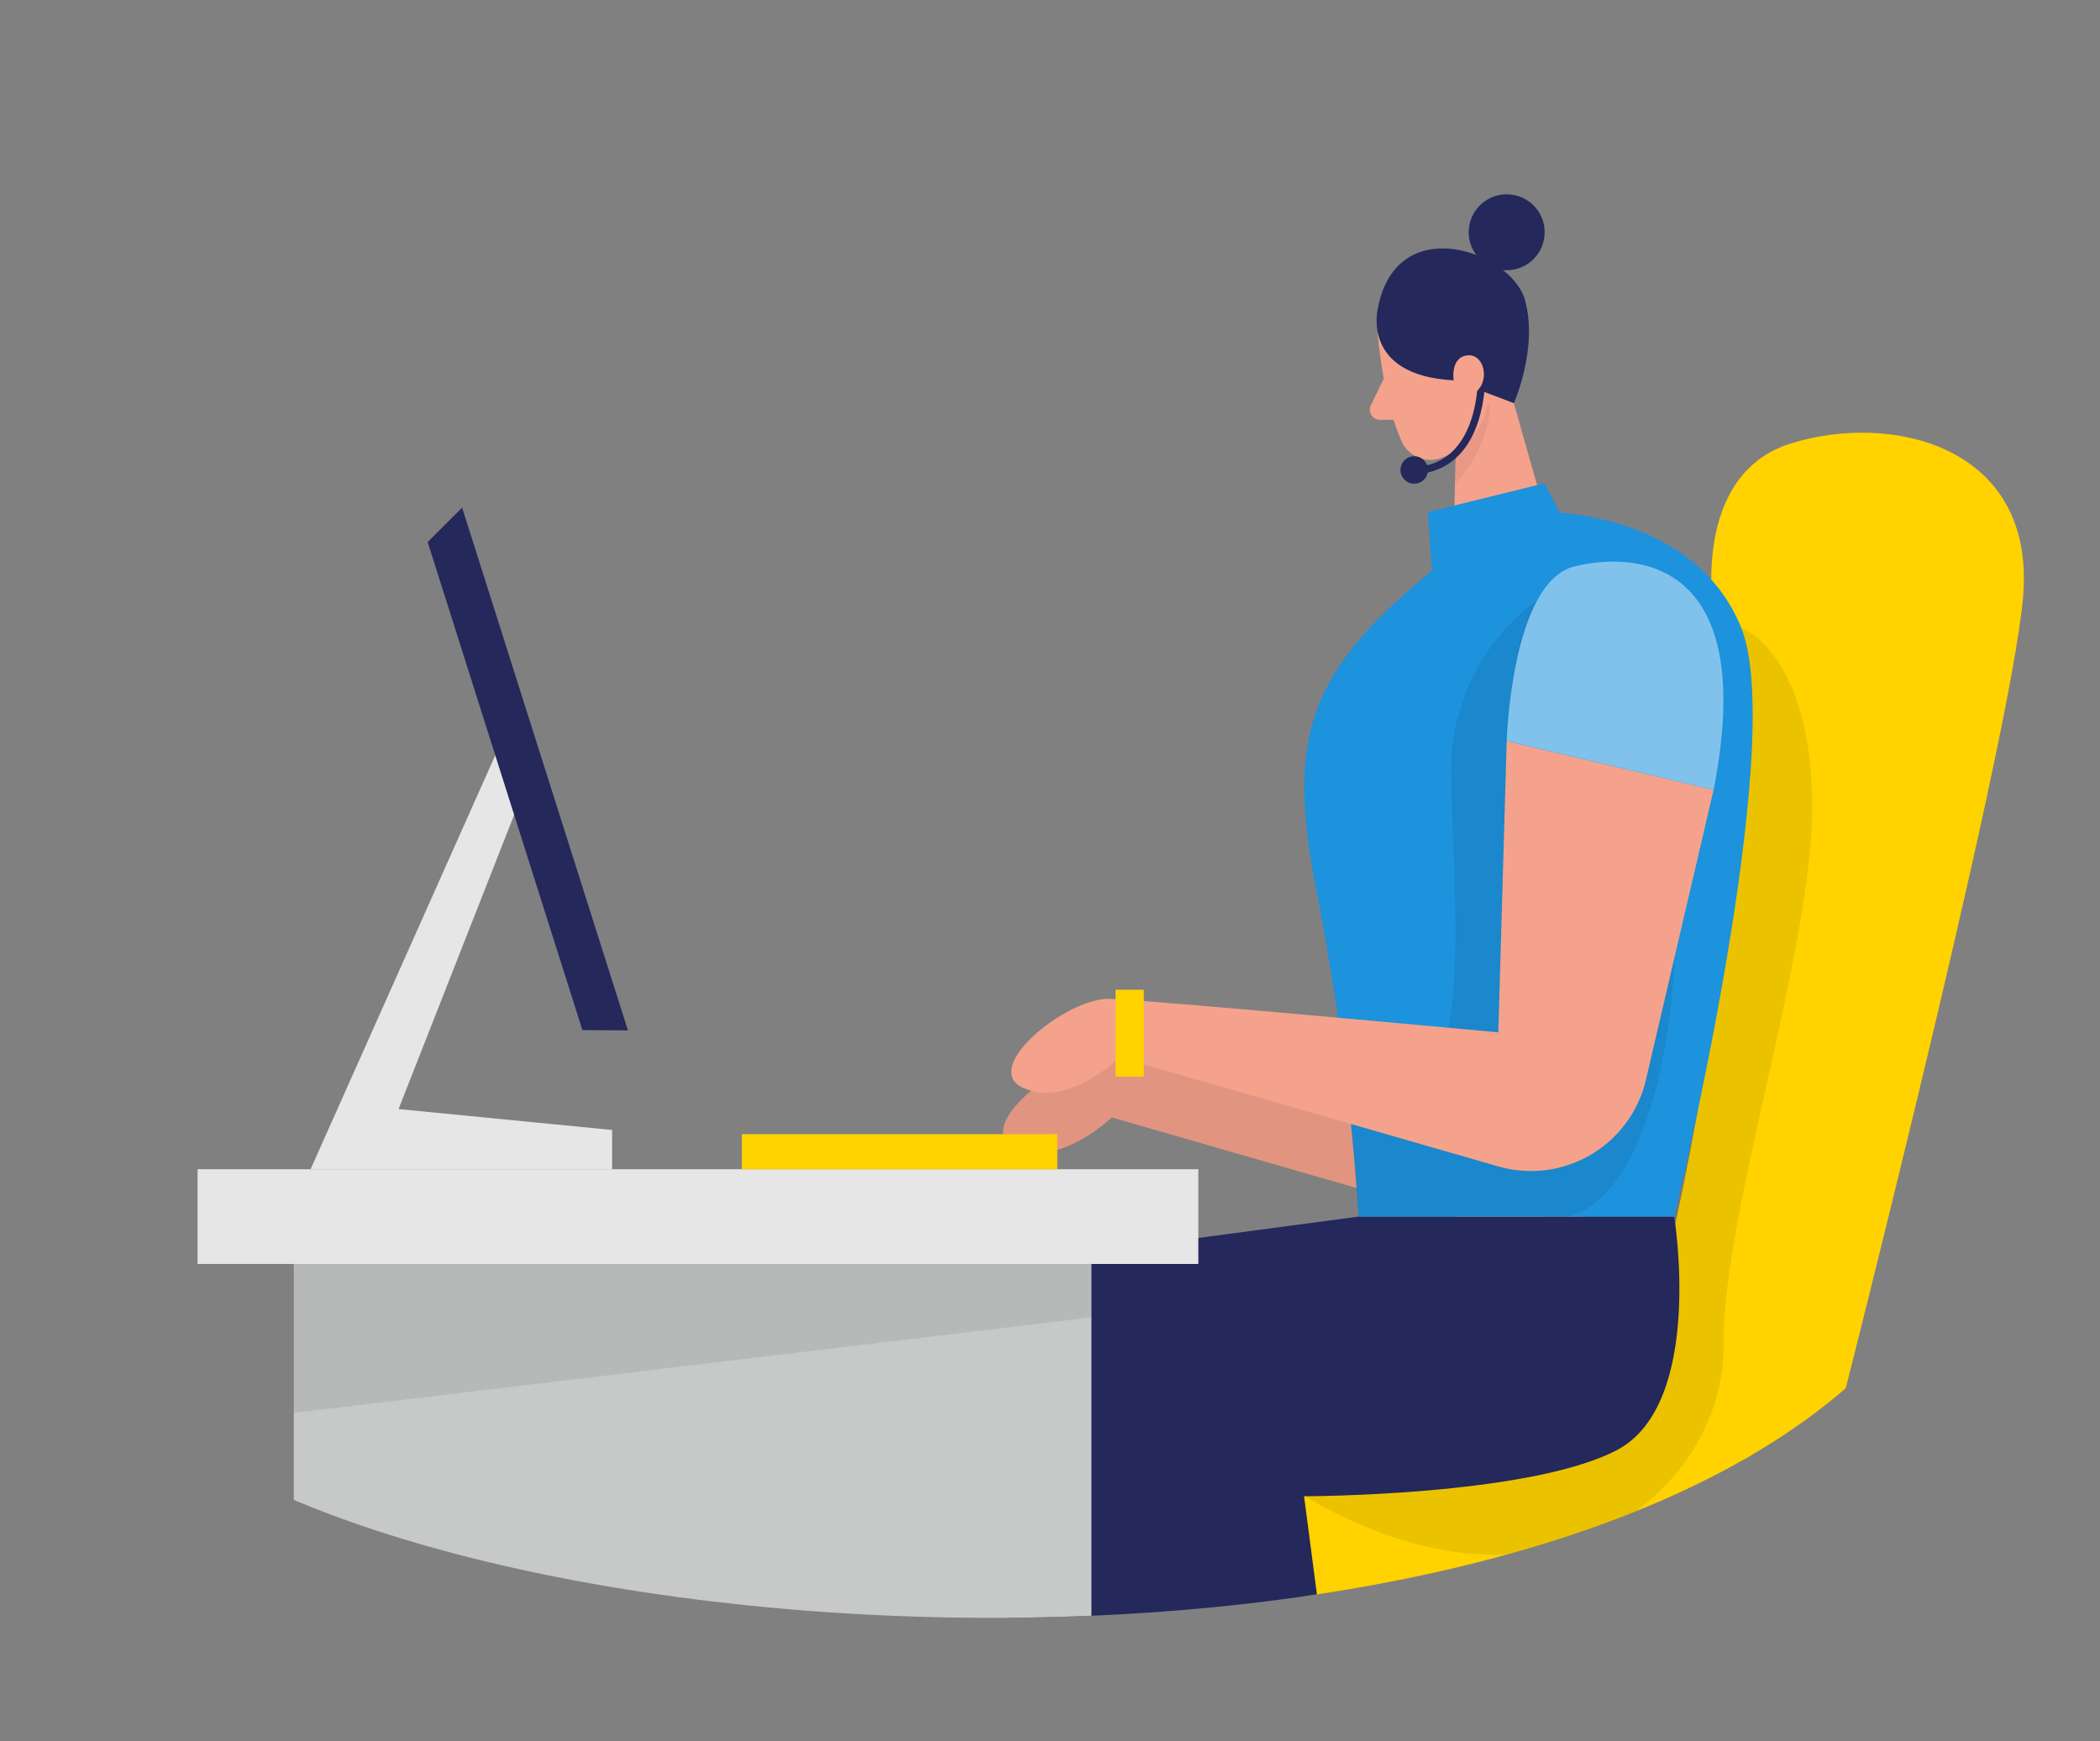 <?xml version="1.0" encoding="utf-8"?>
<!-- Generator: Adobe Illustrator 16.0.0, SVG Export Plug-In . SVG Version: 6.00 Build 0)  -->
<!DOCTYPE svg PUBLIC "-//W3C//DTD SVG 1.1//EN" "http://www.w3.org/Graphics/SVG/1.1/DTD/svg11.dtd">
<svg version="1.1" id="Layer_1" xmlns="http://www.w3.org/2000/svg" xmlns:xlink="http://www.w3.org/1999/xlink" x="0px" y="0px"
	 width="296.335px" height="245.749px" viewBox="0 0 296.335 245.749" enable-background="new 0 0 296.335 245.749"
	 xml:space="preserve">
<rect x="0" y="0" width="296.335" height="245.749" fill="#808080" stroke="none"/>
<g>
	<defs>
		<rect id="SVGID_1_" width="296.335" height="245.749"/>
	</defs>
	<clipPath id="SVGID_2_">
		<use xlink:href="#SVGID_1_"  overflow="visible"/>
	</clipPath>
	<g clip-path="url(#SVGID_2_)">
		<defs>
			<path id="SVGID_3_" d="M109.975,11.03C41.624,22.834-6.751,85.45,0.77,154.4c1.959,17.518,7.034,32.945,17.255,42.893
				c40.894,39.585,211.12,47.573,253.284-13.327c42.162-60.901,30.105-168.206-29.04-181.34C234.023,0.79,223.7,0,212.054,0
				C182.56-0.001,144.539,5.063,109.975,11.03"/>
		</defs>
		<clipPath id="SVGID_4_">
			<use xlink:href="#SVGID_3_"  overflow="visible"/>
		</clipPath>
		<path clip-path="url(#SVGID_4_)" fill="#FFD200" d="M257.718,206.753c0,0,0.486,15.063-10.395,18.605
			c-10.88,3.542-48.1,9.459-66.715-1.767c-18.616-11.227-7.206-26.005,8.658-24.817S257.718,206.753,257.718,206.753"/>
		<path clip-path="url(#SVGID_4_)" fill="#FFD200" d="M241.813,86.516c0,0-3.3-19.478,10.881-23.923
			c14.18-4.446,34.561,0.284,32.795,21.558c-1.767,21.275-27.771,122.602-27.771,122.602l-29.547-2.03
			C228.17,204.723,251.313,130.831,241.813,86.516"/>
		<path clip-path="url(#SVGID_4_)" fill="#F4A28C" d="M211.424,113.048l29.2,6.892l-9.52,40.975
			c-2.111,8.954-11.079,14.502-20.033,12.392c-0.27-0.063-0.539-0.135-0.805-0.211l-53.39-15.388c0,0-7.287,7.104-13.59,4.334
			c-6.303-2.771,6.089-12.799,12.18-12.606c6.09,0.193,54.81,4.729,54.81,4.729L211.424,113.048z"/>
		<g opacity="0.08" clip-path="url(#SVGID_4_)" enable-background="new    ">
			<g>
				<defs>
					<rect id="SVGID_5_" x="141.546" y="113.048" width="99.079" height="60.707"/>
				</defs>
				<clipPath id="SVGID_6_">
					<use xlink:href="#SVGID_5_"  overflow="visible"/>
				</clipPath>
				<path clip-path="url(#SVGID_6_)" d="M211.424,113.048l29.2,6.892l-9.52,40.975c-2.111,8.954-11.079,14.502-20.033,12.392
					c-0.27-0.063-0.539-0.135-0.805-0.211l-53.39-15.388c0,0-7.287,7.104-13.59,4.334c-6.303-2.771,6.089-12.799,12.18-12.606
					c6.09,0.193,54.81,4.729,54.81,4.729L211.424,113.048z"/>
			</g>
		</g>
		<polygon clip-path="url(#SVGID_4_)" fill="#F4A28C" points="210.825,47.053 217.971,72.245 205.069,78.142 205.618,56.401 		"/>
		<g opacity="0.31" clip-path="url(#SVGID_4_)" enable-background="new    ">
			<g>
				<defs>
					<rect id="SVGID_7_" x="205.445" y="56.939" width="4.808" height="11.256"/>
				</defs>
				<clipPath id="SVGID_8_">
					<use xlink:href="#SVGID_7_"  overflow="visible"/>
				</clipPath>
				<path clip-path="url(#SVGID_8_)" fill="#CE8172" d="M205.445,60.644c1.928-0.741,3.597-2.028,4.801-3.705
					c0,0,0.406,5.329-4.79,11.256L205.445,60.644z"/>
			</g>
		</g>
		<path clip-path="url(#SVGID_4_)" fill="#F4A28C" d="M194.483,47.875c0,0,0.792,8.861,3.299,14.413
			c1.013,2.243,3.65,3.24,5.894,2.228c0.011-0.005,0.023-0.01,0.034-0.015c2.781-1.299,6.15-3.857,6.302-8.658l1.26-8.12
			c0,0,0.618-5.075-4.953-7.795C200.746,37.208,193.732,42.496,194.483,47.875"/>
		<path clip-path="url(#SVGID_4_)" fill="#F4A28C" d="M195.275,53.437l-1.849,3.786c-0.331,0.717-0.017,1.568,0.701,1.899
			c0.178,0.082,0.372,0.127,0.568,0.131h3.462L195.275,53.437z"/>
		<g opacity="0.08" clip-path="url(#SVGID_4_)" enable-background="new    ">
			<g>
				<defs>
					<rect id="SVGID_9_" x="173.396" y="88.576" width="82.315" height="130.881"/>
				</defs>
				<clipPath id="SVGID_10_">
					<use xlink:href="#SVGID_9_"  overflow="visible"/>
				</clipPath>
				<path clip-path="url(#SVGID_10_)" d="M245.7,88.576c0,0,9.733,3.522,10.008,24.472c0.273,20.949-12.708,57.855-12.516,77.048
					c0.193,19.193-23.486,41.889-59.134,21.081c-35.646-20.808,29.506-27.922,29.506-27.922L245.7,88.576z"/>
			</g>
		</g>
		<path clip-path="url(#SVGID_4_)" fill="#24285B" d="M236.251,171.705c0,0,4.334,26.481-8.12,32.977
			c-12.454,6.496-44.112,6.496-44.112,6.496l4.527,34.571h-45.817l-1.178-67.355l50.181-6.688H236.251z"/>
		<rect x="27.881" y="165.026" clip-path="url(#SVGID_4_)" fill="#E6E6E6" width="141.217" height="13.366"/>
		<polygon clip-path="url(#SVGID_4_)" fill="#E6E6E6" points="71.597,102.766 43.827,165.026 86.376,165.026 86.376,159.484 
			56.24,156.53 75.739,106.897 		"/>
		<polygon clip-path="url(#SVGID_4_)" fill="#24285B" points="88.608,145.427 82.184,145.386 60.351,76.508 65.212,71.646 		"/>
		<rect x="104.686" y="160.073" clip-path="url(#SVGID_4_)" fill="#FFD200" width="44.508" height="4.953"/>
		<path clip-path="url(#SVGID_4_)" fill="#24285B" d="M194.433,43.53c0,0-2.446,9.45,10.697,10.15l8.495,3.218
			c0,0,3.473-7.795,1.555-14.596C213.26,35.502,197.021,29.646,194.433,43.53"/>
		<path clip-path="url(#SVGID_4_)" fill="#24285B" d="M212.611,27.422c2.96,0,5.358,2.399,5.358,5.359s-2.398,5.359-5.358,5.359
			s-5.359-2.399-5.359-5.359S209.651,27.422,212.611,27.422"/>
		<path clip-path="url(#SVGID_4_)" fill="none" stroke="#24285B" stroke-width="1.015" stroke-miterlimit="10.15" d="
			M209.049,53.437c0,0,0.213,11.703-8.445,12.891"/>
		<path clip-path="url(#SVGID_4_)" fill="#24285B" d="M199.559,64.389c1.069,0,1.938,0.868,1.938,1.939
			c0,1.07-0.868,1.938-1.938,1.938c-1.071,0-1.938-0.868-1.938-1.938C197.62,65.257,198.487,64.389,199.559,64.389"/>
		<path clip-path="url(#SVGID_4_)" fill="#F4A28C" d="M205.131,53.721c0,0-0.538-3.38,2.029-3.573c2.568-0.193,3.38,4.689,0,5.765
			L205.131,53.721z"/>
		<path clip-path="url(#SVGID_4_)" fill="#1D92DD" d="M205.07,78.142l12.899-5.897c0,0,21.031-0.203,27.73,16.331
			c6.698,16.534-9.449,83.129-9.449,83.129h-44.52c-0.995-15.336-2.969-30.592-5.906-45.676
			C181.104,102.37,185.318,93.692,205.07,78.142"/>
		<g opacity="0.08" clip-path="url(#SVGID_4_)" enable-background="new    ">
			<g>
				<defs>
					<rect id="SVGID_11_" x="190.626" y="84.729" width="45.887" height="86.976"/>
				</defs>
				<clipPath id="SVGID_12_">
					<use xlink:href="#SVGID_11_"  overflow="visible"/>
				</clipPath>
				<path clip-path="url(#SVGID_12_)" d="M216.895,84.729c-7.581,5.565-12.07,14.397-12.1,23.802
					c0.062,15.792,3.573,45.533-7.207,45.349l-6.963,4.782l1.077,13.043h29.435c0,0,13.073-0.955,15.226-36.755
					C238.513,99.153,216.895,84.729,216.895,84.729"/>
			</g>
		</g>
		<path clip-path="url(#SVGID_4_)" fill="#F4A28C" d="M212.611,104.583l29.2,6.892l-9.56,40.966
			c-2.111,8.953-11.08,14.501-20.034,12.392c-0.27-0.064-0.538-0.135-0.804-0.211l-53.391-15.378c0,0-7.286,7.104-13.58,4.334
			c-6.293-2.771,6.09-12.81,12.18-12.606s54.809,4.729,54.809,4.729L212.611,104.583z"/>
		<rect x="157.416" y="139.691" clip-path="url(#SVGID_4_)" fill="#FFD200" width="3.988" height="12.262"/>
		<path clip-path="url(#SVGID_4_)" fill="#1D92DD" d="M202.065,80.568l-0.568-8.303l16.473-4.06l2.131,4.152
			C220.101,72.357,216.529,80,202.065,80.568"/>
		<rect x="41.462" y="178.394" clip-path="url(#SVGID_4_)" fill="#C7C9C9" width="112.554" height="67.355"/>
		<path clip-path="url(#SVGID_4_)" fill="#1D92DD" d="M212.611,104.583c0,0,0.67-22.452,9.57-24.644
			c8.902-2.192,25.985-0.842,19.63,31.536L212.611,104.583z"/>
		<g opacity="0.44" clip-path="url(#SVGID_4_)" enable-background="new    ">
			<g>
				<defs>
					<rect id="SVGID_13_" x="212.611" y="79.259" width="30.586" height="32.216"/>
				</defs>
				<clipPath id="SVGID_14_">
					<use xlink:href="#SVGID_13_"  overflow="visible"/>
				</clipPath>
				<path clip-path="url(#SVGID_14_)" fill="#FFFFFF" d="M212.611,104.583c0,0,0.67-22.452,9.57-24.644
					c8.902-2.192,25.985-0.842,19.63,31.536L212.611,104.583z"/>
			</g>
		</g>
	</g>
	<g clip-path="url(#SVGID_2_)">
		<defs>
			<rect id="SVGID_15_" width="296.335" height="245.749"/>
		</defs>
		<clipPath id="SVGID_16_">
			<use xlink:href="#SVGID_15_"  overflow="visible"/>
		</clipPath>
		<g opacity="0.08" clip-path="url(#SVGID_16_)" enable-background="new    ">
			<g>
				<defs>
					<rect id="SVGID_17_" x="41.462" y="178.394" width="112.563" height="21.021"/>
				</defs>
				<clipPath id="SVGID_18_">
					<use xlink:href="#SVGID_17_"  overflow="visible"/>
				</clipPath>
				<polygon clip-path="url(#SVGID_18_)" points="41.461,178.394 41.461,199.415 154.024,185.935 154.024,178.394 				"/>
			</g>
		</g>
	</g>
</g>
</svg>
